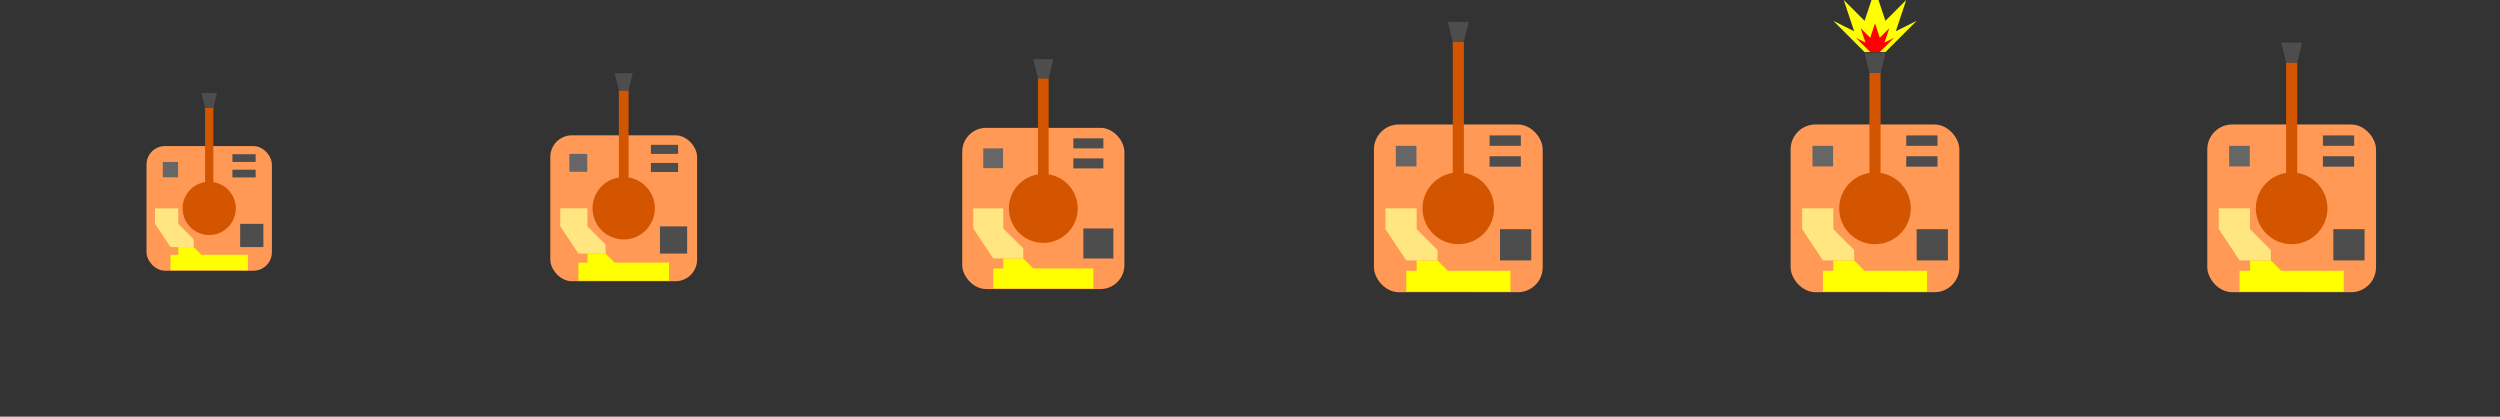 <?xml version="1.0" encoding="UTF-8" standalone="no"?>
<!-- Created with Inkscape (http://www.inkscape.org/) -->

<svg
   xmlns:dc="http://purl.org/dc/elements/1.1/"
   xmlns:cc="http://creativecommons.org/ns#"
   xmlns:rdf="http://www.w3.org/1999/02/22-rdf-syntax-ns#"
   xmlns:svg="http://www.w3.org/2000/svg"
   xmlns="http://www.w3.org/2000/svg"
   xmlns:sodipodi="http://sodipodi.sourceforge.net/DTD/sodipodi-0.dtd"
   xmlns:inkscape="http://www.inkscape.org/namespaces/inkscape"
   width="1920"
   height="320"
   viewBox="0 0 1920 320"
   id="svg4392"
   version="1.1"
   inkscape:version="0.91 r13725"
   sodipodi:docname="weapon-gun.svg"
   inkscape:export-filename="/Users/mike/Documents/my/wtd/src/files/images/weapon-gun-2.png"
   inkscape:export-xdpi="36"
   inkscape:export-ydpi="36">
  <rect x="0" y="0" width="1920" height="320" fill="#333333" stroke="none"/>
  <defs
     id="defs4394">
    <mask
       maskUnits="userSpaceOnUse"
       id="mask7603">
      <circle
         style="display:inline;opacity:1;fill:#ffffff;fill-opacity:1;fill-rule:nonzero;stroke:#3e3e3e;stroke-width:5;stroke-linecap:round;stroke-linejoin:round;stroke-miterlimit:4;stroke-dasharray:none;stroke-opacity:1"
         id="circle7605"
         cx="480"
         cy="160"
         r="71.643"
         transform="matrix(0,1,-1,0,0,0)" />
    </mask>
    <mask
       maskUnits="userSpaceOnUse"
       id="mask7607">
      <circle
         style="display:inline;opacity:1;fill:#ffffff;fill-opacity:1;fill-rule:nonzero;stroke:#3e3e3e;stroke-width:5;stroke-linecap:round;stroke-linejoin:round;stroke-miterlimit:4;stroke-dasharray:none;stroke-opacity:1"
         id="circle7609"
         cx="480"
         cy="160"
         r="71.643"
         transform="scale(-1,-1)" />
    </mask>
    <mask
       maskUnits="userSpaceOnUse"
       id="mask7611">
      <circle
         style="display:inline;opacity:1;fill:#ffffff;fill-opacity:1;fill-rule:nonzero;stroke:#3e3e3e;stroke-width:5;stroke-linecap:round;stroke-linejoin:round;stroke-miterlimit:4;stroke-dasharray:none;stroke-opacity:1"
         id="circle7613"
         cx="480"
         cy="160"
         r="71.643"
         transform="matrix(0,-1,1,0,0,0)" />
    </mask>
    <mask
       maskUnits="userSpaceOnUse"
       id="mask7615">
      <circle
         style="display:inline;opacity:1;fill:#ffffff;fill-opacity:1;fill-rule:nonzero;stroke:#3e3e3e;stroke-width:5;stroke-linecap:round;stroke-linejoin:round;stroke-miterlimit:4;stroke-dasharray:none;stroke-opacity:1"
         id="circle7617"
         cx="480"
         cy="160"
         r="71.643" />
    </mask>
    <clipPath
       clipPathUnits="userSpaceOnUse"
       id="clipPath7689">
      <path
         style="display:inline;opacity:1;fill:#ffffff;fill-opacity:1;fill-rule:nonzero;stroke:none;stroke-width:5;stroke-linecap:round;stroke-linejoin:round;stroke-miterlimit:4;stroke-dasharray:none;stroke-opacity:1"
         d="M -176,535.607 A 71.607,71.607 0 0 1 -247.607,464 71.607,71.607 0 0 1 -176,392.393 71.607,71.607 0 0 1 -104.393,464 71.607,71.607 0 0 1 -176,535.607 Z"
         id="path7691"
         inkscape:connector-curvature="0" />
    </clipPath>
    <clipPath
       clipPathUnits="userSpaceOnUse"
       id="clipPath7693">
      <path
         style="display:inline;opacity:1;fill:#ffffff;fill-opacity:1;fill-rule:nonzero;stroke:none;stroke-width:5;stroke-linecap:round;stroke-linejoin:round;stroke-miterlimit:4;stroke-dasharray:none;stroke-opacity:1"
         d="M -567.607,-176 A 71.607,71.607 0 0 1 -496,-247.607 71.607,71.607 0 0 1 -424.393,-176 71.607,71.607 0 0 1 -496,-104.393 71.607,71.607 0 0 1 -567.607,-176 Z"
         id="path7695"
         inkscape:connector-curvature="0" />
    </clipPath>
    <clipPath
       clipPathUnits="userSpaceOnUse"
       id="clipPath7697">
      <path
         style="display:inline;opacity:1;fill:#ffffff;fill-opacity:1;fill-rule:nonzero;stroke:none;stroke-width:5;stroke-linecap:round;stroke-linejoin:round;stroke-miterlimit:4;stroke-dasharray:none;stroke-opacity:1"
         d="M 144,-567.607 A 71.607,71.607 0 0 1 215.607,-496 71.607,71.607 0 0 1 144,-424.393 71.607,71.607 0 0 1 72.393,-496 71.607,71.607 0 0 1 144,-567.607 Z"
         id="path7699"
         inkscape:connector-curvature="0" />
    </clipPath>
    <clipPath
       clipPathUnits="userSpaceOnUse"
       id="clipPath7701">
      <path
         style="display:inline;opacity:1;fill:#ffffff;fill-opacity:1;fill-rule:nonzero;stroke:none;stroke-width:5;stroke-linecap:round;stroke-linejoin:round;stroke-miterlimit:4;stroke-dasharray:none;stroke-opacity:1"
         d="M 535.607,144 A 71.607,71.607 0 0 1 464,215.607 71.607,71.607 0 0 1 392.393,144 71.607,71.607 0 0 1 464,72.393 71.607,71.607 0 0 1 535.607,144 Z"
         id="path7703"
         inkscape:connector-curvature="0" />
    </clipPath>
    <clipPath
       clipPathUnits="userSpaceOnUse"
       id="clipPath7732">
      <path
         inkscape:connector-curvature="0"
         style="display:inline;opacity:1;fill:#ffffff;fill-opacity:1;fill-rule:nonzero;stroke:none;stroke-width:5;stroke-linecap:round;stroke-linejoin:round;stroke-miterlimit:4;stroke-dasharray:none;stroke-opacity:1"
         d="M -192,519.607 A 71.607,71.607 0 0 1 -263.607,448 71.607,71.607 0 0 1 -192,376.393 71.607,71.607 0 0 1 -120.393,448 a 71.607,71.607 0 0 1 -71.607,71.607 z"
         id="path7734" />
    </clipPath>
    <clipPath
       clipPathUnits="userSpaceOnUse"
       id="clipPath7736">
      <path
         inkscape:connector-curvature="0"
         style="display:inline;opacity:1;fill:#ffffff;fill-opacity:1;fill-rule:nonzero;stroke:none;stroke-width:5;stroke-linecap:round;stroke-linejoin:round;stroke-miterlimit:4;stroke-dasharray:none;stroke-opacity:1"
         d="M -583.607,-192 A 71.607,71.607 0 0 1 -512,-263.607 a 71.607,71.607 0 0 1 71.607,71.607 71.607,71.607 0 0 1 -71.607,71.607 71.607,71.607 0 0 1 -71.607,-71.607 z"
         id="path7738" />
    </clipPath>
    <clipPath
       clipPathUnits="userSpaceOnUse"
       id="clipPath7740">
      <path
         inkscape:connector-curvature="0"
         style="display:inline;opacity:1;fill:#ffffff;fill-opacity:1;fill-rule:nonzero;stroke:none;stroke-width:5;stroke-linecap:round;stroke-linejoin:round;stroke-miterlimit:4;stroke-dasharray:none;stroke-opacity:1"
         d="M 128,-583.607 A 71.607,71.607 0 0 1 199.607,-512 71.607,71.607 0 0 1 128,-440.393 71.607,71.607 0 0 1 56.393,-512 71.607,71.607 0 0 1 128,-583.607 Z"
         id="path7742" />
    </clipPath>
    <clipPath
       clipPathUnits="userSpaceOnUse"
       id="clipPath7744">
      <path
         inkscape:connector-curvature="0"
         style="display:inline;opacity:1;fill:#ffffff;fill-opacity:1;fill-rule:nonzero;stroke:none;stroke-width:5;stroke-linecap:round;stroke-linejoin:round;stroke-miterlimit:4;stroke-dasharray:none;stroke-opacity:1"
         d="M 519.607,128 A 71.607,71.607 0 0 1 448,199.607 71.607,71.607 0 0 1 376.393,128 71.607,71.607 0 0 1 448,56.393 71.607,71.607 0 0 1 519.607,128 Z"
         id="path7746" />
    </clipPath>
    <clipPath
       clipPathUnits="userSpaceOnUse"
       id="clipPath7799">
      <path
         inkscape:connector-curvature="0"
         style="display:inline;opacity:1;fill:#ffffff;fill-opacity:1;fill-rule:nonzero;stroke:none;stroke-width:5;stroke-linecap:round;stroke-linejoin:round;stroke-miterlimit:4;stroke-dasharray:none;stroke-opacity:1"
         d="M -200,511.607 A 71.607,71.607 0 0 1 -271.607,440 71.607,71.607 0 0 1 -200,368.393 71.607,71.607 0 0 1 -128.393,440 71.607,71.607 0 0 1 -200,511.607 Z"
         id="path7801" />
    </clipPath>
    <clipPath
       clipPathUnits="userSpaceOnUse"
       id="clipPath7803">
      <path
         inkscape:connector-curvature="0"
         style="display:inline;opacity:1;fill:#ffffff;fill-opacity:1;fill-rule:nonzero;stroke:none;stroke-width:5;stroke-linecap:round;stroke-linejoin:round;stroke-miterlimit:4;stroke-dasharray:none;stroke-opacity:1"
         d="M -591.607,-200 A 71.607,71.607 0 0 1 -520,-271.607 71.607,71.607 0 0 1 -448.393,-200 71.607,71.607 0 0 1 -520,-128.393 71.607,71.607 0 0 1 -591.607,-200 Z"
         id="path7805" />
    </clipPath>
    <clipPath
       clipPathUnits="userSpaceOnUse"
       id="clipPath7807">
      <path
         inkscape:connector-curvature="0"
         style="display:inline;opacity:1;fill:#ffffff;fill-opacity:1;fill-rule:nonzero;stroke:none;stroke-width:5;stroke-linecap:round;stroke-linejoin:round;stroke-miterlimit:4;stroke-dasharray:none;stroke-opacity:1"
         d="M 120,-591.607 A 71.607,71.607 0 0 1 191.607,-520 71.607,71.607 0 0 1 120,-448.393 71.607,71.607 0 0 1 48.393,-520 71.607,71.607 0 0 1 120,-591.607 Z"
         id="path7809" />
    </clipPath>
    <clipPath
       clipPathUnits="userSpaceOnUse"
       id="clipPath7811">
      <path
         inkscape:connector-curvature="0"
         style="display:inline;opacity:1;fill:#ffffff;fill-opacity:1;fill-rule:nonzero;stroke:none;stroke-width:5;stroke-linecap:round;stroke-linejoin:round;stroke-miterlimit:4;stroke-dasharray:none;stroke-opacity:1"
         d="M 511.607,120 A 71.607,71.607 0 0 1 440,191.607 71.607,71.607 0 0 1 368.393,120 71.607,71.607 0 0 1 440,48.393 71.607,71.607 0 0 1 511.607,120 Z"
         id="path7813" />
    </clipPath>
  </defs>
  <sodipodi:namedview
     id="base"
     pagecolor="#ffffff"
     bordercolor="#666666"
     borderopacity="1.0"
     inkscape:pageopacity="0.0"
     inkscape:pageshadow="2"
     inkscape:zoom="0.175"
     inkscape:cx="1418.6197"
     inkscape:cy="296.64308"
     inkscape:document-units="px"
     inkscape:current-layer="layer3"
     showgrid="true"
     units="px"
     inkscape:snap-bbox="true"
     inkscape:bbox-nodes="true"
     inkscape:snap-bbox-edge-midpoints="true"
     inkscape:snap-bbox-midpoints="false"
     inkscape:snap-center="true"
     inkscape:snap-object-midpoints="true"
     inkscape:window-width="1280"
     inkscape:window-height="751"
     inkscape:window-x="0"
     inkscape:window-y="1"
     inkscape:window-maximized="1"
     inkscape:snap-global="true"
     inkscape:snap-intersection-paths="true"
     inkscape:object-nodes="true">
    <inkscape:grid
       type="xygrid"
       id="grid4940"
       spacingx="8"
       spacingy="8"
       empspacing="10"
       dotted="false" />
  </sodipodi:namedview>
  <g
     inkscape:label="bottom"
     inkscape:groupmode="layer"
     id="layer1"
     transform="translate(0,-732.362)"
     style="display:inline">
    <path
       cx="486.75"
       cy="901.612"
       r="102.75"
       style="opacity:1;fill:#ff9955;fill-opacity:1;stroke:#4c4c4c;stroke-width:5;stroke-linecap:round;stroke-linejoin:round;stroke-miterlimit:4;stroke-dasharray:none;stroke-opacity:1"
       id="path5629"
       d=""
       inkscape:connector-curvature="0" />
    <path
       cx="486.75"
       cy="901.612"
       r="102.75"
       style="opacity:1;fill:#ff9955;fill-opacity:1;stroke:#4c4c4c;stroke-width:5;stroke-linecap:round;stroke-linejoin:round;stroke-miterlimit:4;stroke-dasharray:none;stroke-opacity:1"
       id="path5631"
       d=""
       inkscape:connector-curvature="0" />
    <path
       cx="486.75"
       cy="901.612"
       r="102.75"
       style="opacity:1;fill:#ff9955;fill-opacity:1;stroke:#4c4c4c;stroke-width:5;stroke-linecap:round;stroke-linejoin:round;stroke-miterlimit:4;stroke-dasharray:none;stroke-opacity:1"
       id="path5633"
       d=""
       inkscape:connector-curvature="0" />
  </g>
  <g
     inkscape:groupmode="layer"
     id="layer2"
     inkscape:label="base"
     style="display:inline" />
  <g
     inkscape:groupmode="layer"
     id="layer8"
     inkscape:label="cut"
     style="display:inline" />
  <g
     inkscape:groupmode="layer"
     id="layer7"
     inkscape:label="top"
     style="display:inline" />
  <g
     inkscape:groupmode="layer"
     id="layer3"
     inkscape:label="weapon"
     style="display:inline">
    <g
       id="g8249"
       inkscape:transform-center-x="-6.1035158e-05"
       inkscape:transform-center-y="-39.414123"
       transform="translate(-1280,-4.0868963e-7)">
      <rect
         style="opacity:1;fill:#ff9955;fill-opacity:1;stroke:none;stroke-width:5.36;stroke-linecap:round;stroke-linejoin:round;stroke-miterlimit:4;stroke-dasharray:none;stroke-opacity:1"
         id="rect7909"
         width="129.603"
         height="128.822"
         x="2335.199"
         y="95.598"
         ry="19.111" />
      <path
         style="opacity:1;fill:#d45500;fill-opacity:1;stroke:none;stroke-width:5.36;stroke-linecap:round;stroke-linejoin:round;stroke-miterlimit:4;stroke-dasharray:none;stroke-opacity:1"
         d="m 2395.73,32 8.54,0 0,132.801 -8.54,0 z"
         id="rect7911"
         inkscape:connector-curvature="0"
         sodipodi:nodetypes="ccccc" />
      <rect
         style="opacity:1;fill:#4d4d4d;fill-opacity:1;stroke:none;stroke-width:5.36;stroke-linecap:round;stroke-linejoin:round;stroke-miterlimit:4;stroke-dasharray:none;stroke-opacity:1"
         id="rect7913"
         width="24"
         height="24"
         x="2432"
         y="176" />
      <rect
         y="112"
         x="2352"
         height="15.811"
         width="15.832"
         id="rect7915"
         style="opacity:1;fill:#666666;fill-opacity:1;stroke:none;stroke-width:5.36;stroke-linecap:round;stroke-linejoin:round;stroke-miterlimit:4;stroke-dasharray:none;stroke-opacity:1" />
      <path
         style="opacity:1;fill:#ffff00;fill-opacity:1;stroke:none;stroke-width:5.36;stroke-linecap:round;stroke-linejoin:round;stroke-miterlimit:4;stroke-dasharray:none;stroke-opacity:1"
         d="m 2360,208 8,0 0,-8 16,0 8,8 48,0 0,16 -80,-0.062 z"
         id="rect7917"
         inkscape:connector-curvature="0"
         sodipodi:nodetypes="ccccccccc" />
      <path
         style="fill:none;fill-rule:evenodd;stroke:none;stroke-width:5.36;stroke-linecap:round;stroke-linejoin:miter;stroke-miterlimit:4;stroke-dasharray:none;stroke-opacity:1"
         d="m 2426.619,110.028 22.787,0"
         id="path7919"
         inkscape:connector-curvature="0" />
      <path
         inkscape:connector-curvature="0"
         id="path7921"
         d="m 2426.619,121.353 22.787,0"
         style="fill:none;fill-rule:evenodd;stroke:none;stroke-width:5.36;stroke-linecap:round;stroke-linejoin:miter;stroke-miterlimit:4;stroke-dasharray:none;stroke-opacity:1" />
      <path
         style="fill:none;fill-rule:evenodd;stroke:none;stroke-width:5.36;stroke-linecap:round;stroke-linejoin:miter;stroke-miterlimit:4;stroke-dasharray:none;stroke-opacity:1"
         d="m 2426.619,132.678 22.787,0"
         id="path7923"
         inkscape:connector-curvature="0" />
      <path
         style="opacity:1;fill:#4d4d4d;fill-opacity:1;stroke:none;stroke-width:5.36;stroke-linecap:round;stroke-linejoin:round;stroke-miterlimit:4;stroke-dasharray:none;stroke-opacity:1"
         d="m 2395.73,32 8.54,0 3.73,-15.248 -15.999,0 z"
         id="path7925"
         inkscape:connector-curvature="0"
         sodipodi:nodetypes="ccccc" />
      <ellipse
         ry="27.532"
         rx="27.506"
         style="opacity:1;fill:#d45500;fill-opacity:1;fill-rule:nonzero;stroke:none;stroke-width:5.36;stroke-linecap:round;stroke-linejoin:round;stroke-miterlimit:4;stroke-dasharray:none;stroke-opacity:1"
         id="circle7927"
         cx="2400"
         cy="160.009" />
      <rect
         y="104"
         x="2424"
         height="8"
         width="24"
         id="rect8135"
         style="opacity:1;fill:#4d4d4d;fill-opacity:1;stroke:none;stroke-width:5.36;stroke-linecap:round;stroke-linejoin:round;stroke-miterlimit:4;stroke-dasharray:none;stroke-opacity:1" />
      <rect
         style="opacity:1;fill:#4d4d4d;fill-opacity:1;stroke:none;stroke-width:5.36;stroke-linecap:round;stroke-linejoin:round;stroke-miterlimit:4;stroke-dasharray:none;stroke-opacity:1"
         id="rect8137"
         width="24"
         height="8"
         x="2424"
         y="120" />
      <path
         sodipodi:nodetypes="ccccccccc"
         inkscape:connector-curvature="0"
         id="path8140"
         d="m 2344,160 24,0 0,16 8,8 8,8 0,8 -24,0 -16,-24.062 z"
         style="opacity:1;fill:#ffe680;fill-opacity:1;stroke:none;stroke-width:5.36;stroke-linecap:round;stroke-linejoin:round;stroke-miterlimit:4;stroke-dasharray:none;stroke-opacity:1" />
    </g>
    <g
       id="g8264"
       inkscape:transform-center-x="0.00018310547"
       inkscape:transform-center-y="-27.414122"
       transform="translate(-1280,2.1631035e-7)">
      <rect
         ry="19.111"
         y="95.598"
         x="2655.198"
         height="128.822"
         width="129.603"
         id="rect8146"
         style="opacity:1;fill:#ff9955;fill-opacity:1;stroke:none;stroke-width:5.36;stroke-linecap:round;stroke-linejoin:round;stroke-miterlimit:4;stroke-dasharray:none;stroke-opacity:1" />
      <path
         sodipodi:nodetypes="ccccc"
         inkscape:connector-curvature="0"
         id="path8148"
         d="m 2715.73,56 8.54,0 0,108.801 -8.54,0 z"
         style="opacity:1;fill:#d45500;fill-opacity:1;stroke:none;stroke-width:5.36;stroke-linecap:round;stroke-linejoin:round;stroke-miterlimit:4;stroke-dasharray:none;stroke-opacity:1" />
      <rect
         y="176"
         x="2752"
         height="24"
         width="24"
         id="rect8150"
         style="opacity:1;fill:#4d4d4d;fill-opacity:1;stroke:none;stroke-width:5.36;stroke-linecap:round;stroke-linejoin:round;stroke-miterlimit:4;stroke-dasharray:none;stroke-opacity:1" />
      <rect
         style="opacity:1;fill:#666666;fill-opacity:1;stroke:none;stroke-width:5.36;stroke-linecap:round;stroke-linejoin:round;stroke-miterlimit:4;stroke-dasharray:none;stroke-opacity:1"
         id="rect8152"
         width="15.832"
         height="15.811"
         x="2672"
         y="112" />
      <path
         sodipodi:nodetypes="ccccccccc"
         inkscape:connector-curvature="0"
         id="path8154"
         d="m 2680,208 8,0 0,-8 16,0 8,8 48,0 0,16 -80,-0.062 z"
         style="opacity:1;fill:#ffff00;fill-opacity:1;stroke:none;stroke-width:5.36;stroke-linecap:round;stroke-linejoin:round;stroke-miterlimit:4;stroke-dasharray:none;stroke-opacity:1" />
      <path
         inkscape:connector-curvature="0"
         id="path8156"
         d="m 2746.619,110.028 22.787,0"
         style="fill:none;fill-rule:evenodd;stroke:none;stroke-width:5.36;stroke-linecap:round;stroke-linejoin:miter;stroke-miterlimit:4;stroke-dasharray:none;stroke-opacity:1" />
      <path
         style="fill:none;fill-rule:evenodd;stroke:none;stroke-width:5.36;stroke-linecap:round;stroke-linejoin:miter;stroke-miterlimit:4;stroke-dasharray:none;stroke-opacity:1"
         d="m 2746.619,121.353 22.787,0"
         id="path8158"
         inkscape:connector-curvature="0" />
      <path
         inkscape:connector-curvature="0"
         id="path8160"
         d="m 2746.619,132.678 22.787,0"
         style="fill:none;fill-rule:evenodd;stroke:none;stroke-width:5.36;stroke-linecap:round;stroke-linejoin:miter;stroke-miterlimit:4;stroke-dasharray:none;stroke-opacity:1" />
      <path
         sodipodi:nodetypes="ccccc"
         inkscape:connector-curvature="0"
         id="path8162"
         d="m 2715.73,56 8.54,0 3.73,-15.248 -15.999,0 z"
         style="opacity:1;fill:#4d4d4d;fill-opacity:1;stroke:none;stroke-width:5.36;stroke-linecap:round;stroke-linejoin:round;stroke-miterlimit:4;stroke-dasharray:none;stroke-opacity:1" />
      <ellipse
         ry="27.532"
         rx="27.506"
         cy="160.009"
         cx="2720"
         id="circle8164"
         style="opacity:1;fill:#d45500;fill-opacity:1;fill-rule:nonzero;stroke:none;stroke-width:5.36;stroke-linecap:round;stroke-linejoin:round;stroke-miterlimit:4;stroke-dasharray:none;stroke-opacity:1" />
      <rect
         style="opacity:1;fill:#4d4d4d;fill-opacity:1;stroke:none;stroke-width:5.36;stroke-linecap:round;stroke-linejoin:round;stroke-miterlimit:4;stroke-dasharray:none;stroke-opacity:1"
         id="rect8166"
         width="24"
         height="8"
         x="2744"
         y="104" />
      <rect
         y="120"
         x="2744"
         height="8"
         width="24"
         id="rect8168"
         style="opacity:1;fill:#4d4d4d;fill-opacity:1;stroke:none;stroke-width:5.36;stroke-linecap:round;stroke-linejoin:round;stroke-miterlimit:4;stroke-dasharray:none;stroke-opacity:1" />
      <path
         style="opacity:1;fill:#ffe680;fill-opacity:1;stroke:none;stroke-width:5.36;stroke-linecap:round;stroke-linejoin:round;stroke-miterlimit:4;stroke-dasharray:none;stroke-opacity:1"
         d="m 2664,160 24,0 0,16 8,8 8,8 0,8 -24,0 -16,-24.062 z"
         id="path8170"
         inkscape:connector-curvature="0"
         sodipodi:nodetypes="ccccccccc" />
    </g>
    <g
       id="g8279"
       inkscape:transform-center-x="0.00018310547"
       inkscape:transform-center-y="-31.414122"
       transform="translate(-1280,3.413104e-7)">
      <rect
         style="opacity:1;fill:#ff9955;fill-opacity:1;stroke:none;stroke-width:5.36;stroke-linecap:round;stroke-linejoin:round;stroke-miterlimit:4;stroke-dasharray:none;stroke-opacity:1"
         id="rect8180"
         width="129.603"
         height="128.822"
         x="2975.198"
         y="95.598"
         ry="19.111" />
      <path
         style="opacity:1;fill:#d45500;fill-opacity:1;stroke:none;stroke-width:5.36;stroke-linecap:round;stroke-linejoin:round;stroke-miterlimit:4;stroke-dasharray:none;stroke-opacity:1"
         d="m 3035.73,48 8.54,0 0,116.801 -8.54,0 z"
         id="path8182"
         inkscape:connector-curvature="0"
         sodipodi:nodetypes="ccccc" />
      <rect
         style="opacity:1;fill:#4d4d4d;fill-opacity:1;stroke:none;stroke-width:5.36;stroke-linecap:round;stroke-linejoin:round;stroke-miterlimit:4;stroke-dasharray:none;stroke-opacity:1"
         id="rect8184"
         width="24"
         height="24"
         x="3072"
         y="176" />
      <rect
         y="112"
         x="2992"
         height="15.811"
         width="15.832"
         id="rect8186"
         style="opacity:1;fill:#666666;fill-opacity:1;stroke:none;stroke-width:5.36;stroke-linecap:round;stroke-linejoin:round;stroke-miterlimit:4;stroke-dasharray:none;stroke-opacity:1" />
      <path
         style="opacity:1;fill:#ffff00;fill-opacity:1;stroke:none;stroke-width:5.36;stroke-linecap:round;stroke-linejoin:round;stroke-miterlimit:4;stroke-dasharray:none;stroke-opacity:1"
         d="m 3000,208 8,0 0,-8 16,0 8,8 48,0 0,16 -80,-0.062 z"
         id="path8188"
         inkscape:connector-curvature="0"
         sodipodi:nodetypes="ccccccccc" />
      <path
         style="fill:none;fill-rule:evenodd;stroke:none;stroke-width:5.36;stroke-linecap:round;stroke-linejoin:miter;stroke-miterlimit:4;stroke-dasharray:none;stroke-opacity:1"
         d="m 3066.619,110.028 22.787,0"
         id="path8190"
         inkscape:connector-curvature="0" />
      <path
         inkscape:connector-curvature="0"
         id="path8192"
         d="m 3066.619,121.353 22.787,0"
         style="fill:none;fill-rule:evenodd;stroke:none;stroke-width:5.36;stroke-linecap:round;stroke-linejoin:miter;stroke-miterlimit:4;stroke-dasharray:none;stroke-opacity:1" />
      <path
         style="fill:none;fill-rule:evenodd;stroke:none;stroke-width:5.36;stroke-linecap:round;stroke-linejoin:miter;stroke-miterlimit:4;stroke-dasharray:none;stroke-opacity:1"
         d="m 3066.619,132.678 22.787,0"
         id="path8194"
         inkscape:connector-curvature="0" />
      <path
         style="opacity:1;fill:#4d4d4d;fill-opacity:1;stroke:none;stroke-width:5.36;stroke-linecap:round;stroke-linejoin:round;stroke-miterlimit:4;stroke-dasharray:none;stroke-opacity:1"
         d="m 3035.73,48 8.54,0 3.729,-15.248 -15.999,0 z"
         id="path8196"
         inkscape:connector-curvature="0"
         sodipodi:nodetypes="ccccc" />
      <ellipse
         ry="27.532"
         rx="27.506"
         style="opacity:1;fill:#d45500;fill-opacity:1;fill-rule:nonzero;stroke:none;stroke-width:5.36;stroke-linecap:round;stroke-linejoin:round;stroke-miterlimit:4;stroke-dasharray:none;stroke-opacity:1"
         id="circle8198"
         cx="3040"
         cy="160.009" />
      <rect
         y="104"
         x="3064"
         height="8"
         width="24"
         id="rect8200"
         style="opacity:1;fill:#4d4d4d;fill-opacity:1;stroke:none;stroke-width:5.36;stroke-linecap:round;stroke-linejoin:round;stroke-miterlimit:4;stroke-dasharray:none;stroke-opacity:1" />
      <rect
         style="opacity:1;fill:#4d4d4d;fill-opacity:1;stroke:none;stroke-width:5.36;stroke-linecap:round;stroke-linejoin:round;stroke-miterlimit:4;stroke-dasharray:none;stroke-opacity:1"
         id="rect8202"
         width="24"
         height="8"
         x="3064"
         y="120" />
      <path
         sodipodi:nodetypes="ccccccccc"
         inkscape:connector-curvature="0"
         id="path8204"
         d="m 2984,160 24,0 0,16 8,8 8,8 0,8 -24,0 -16,-24.062 z"
         style="opacity:1;fill:#ffe680;fill-opacity:1;stroke:none;stroke-width:5.36;stroke-linecap:round;stroke-linejoin:round;stroke-miterlimit:4;stroke-dasharray:none;stroke-opacity:1" />
    </g>
    <g
       inkscape:transform-center-y="-23.86027"
       inkscape:transform-center-x="0.00015230095"
       id="g8378"
       transform="matrix(0.87,0,0,0.87,-1887.391,20.742)">
      <rect
         style="opacity:1;fill:#ff9955;fill-opacity:1;stroke:none;stroke-width:5.36;stroke-linecap:round;stroke-linejoin:round;stroke-miterlimit:4;stroke-dasharray:none;stroke-opacity:1"
         id="rect8380"
         width="129.603"
         height="128.822"
         x="2655.198"
         y="95.598"
         ry="19.111" />
      <path
         style="opacity:1;fill:#d45500;fill-opacity:1;stroke:none;stroke-width:5.36;stroke-linecap:round;stroke-linejoin:round;stroke-miterlimit:4;stroke-dasharray:none;stroke-opacity:1"
         d="m 2715.73,56 8.54,0 0,108.801 -8.54,0 z"
         id="path8382"
         inkscape:connector-curvature="0"
         sodipodi:nodetypes="ccccc" />
      <rect
         style="opacity:1;fill:#4d4d4d;fill-opacity:1;stroke:none;stroke-width:5.36;stroke-linecap:round;stroke-linejoin:round;stroke-miterlimit:4;stroke-dasharray:none;stroke-opacity:1"
         id="rect8384"
         width="24"
         height="24"
         x="2752"
         y="176" />
      <rect
         y="112"
         x="2672"
         height="15.811"
         width="15.832"
         id="rect8386"
         style="opacity:1;fill:#666666;fill-opacity:1;stroke:none;stroke-width:5.36;stroke-linecap:round;stroke-linejoin:round;stroke-miterlimit:4;stroke-dasharray:none;stroke-opacity:1" />
      <path
         style="opacity:1;fill:#ffff00;fill-opacity:1;stroke:none;stroke-width:5.36;stroke-linecap:round;stroke-linejoin:round;stroke-miterlimit:4;stroke-dasharray:none;stroke-opacity:1"
         d="m 2680,208 8,0 0,-8 16,0 8,8 48,0 0,16 -80,-0.062 z"
         id="path8388"
         inkscape:connector-curvature="0"
         sodipodi:nodetypes="ccccccccc" />
      <path
         style="fill:none;fill-rule:evenodd;stroke:none;stroke-width:5.36;stroke-linecap:round;stroke-linejoin:miter;stroke-miterlimit:4;stroke-dasharray:none;stroke-opacity:1"
         d="m 2746.619,110.028 22.787,0"
         id="path8390"
         inkscape:connector-curvature="0" />
      <path
         inkscape:connector-curvature="0"
         id="path8392"
         d="m 2746.619,121.353 22.787,0"
         style="fill:none;fill-rule:evenodd;stroke:none;stroke-width:5.36;stroke-linecap:round;stroke-linejoin:miter;stroke-miterlimit:4;stroke-dasharray:none;stroke-opacity:1" />
      <path
         style="fill:none;fill-rule:evenodd;stroke:none;stroke-width:5.36;stroke-linecap:round;stroke-linejoin:miter;stroke-miterlimit:4;stroke-dasharray:none;stroke-opacity:1"
         d="m 2746.619,132.678 22.787,0"
         id="path8394"
         inkscape:connector-curvature="0" />
      <path
         style="opacity:1;fill:#4d4d4d;fill-opacity:1;stroke:none;stroke-width:5.36;stroke-linecap:round;stroke-linejoin:round;stroke-miterlimit:4;stroke-dasharray:none;stroke-opacity:1"
         d="m 2715.73,56 8.54,0 3.73,-15.248 -15.999,0 z"
         id="path8396"
         inkscape:connector-curvature="0"
         sodipodi:nodetypes="ccccc" />
      <ellipse
         style="opacity:1;fill:#d45500;fill-opacity:1;fill-rule:nonzero;stroke:none;stroke-width:5.36;stroke-linecap:round;stroke-linejoin:round;stroke-miterlimit:4;stroke-dasharray:none;stroke-opacity:1"
         id="ellipse8398"
         cx="2720"
         cy="160.009"
         rx="27.506"
         ry="27.532" />
      <rect
         y="104"
         x="2744"
         height="8"
         width="24"
         id="rect8400"
         style="opacity:1;fill:#4d4d4d;fill-opacity:1;stroke:none;stroke-width:5.36;stroke-linecap:round;stroke-linejoin:round;stroke-miterlimit:4;stroke-dasharray:none;stroke-opacity:1" />
      <rect
         style="opacity:1;fill:#4d4d4d;fill-opacity:1;stroke:none;stroke-width:5.36;stroke-linecap:round;stroke-linejoin:round;stroke-miterlimit:4;stroke-dasharray:none;stroke-opacity:1"
         id="rect8402"
         width="24"
         height="8"
         x="2744"
         y="120" />
      <path
         sodipodi:nodetypes="ccccccccc"
         inkscape:connector-curvature="0"
         id="path8404"
         d="m 2664,160 24,0 0,16 8,8 8,8 0,8 -24,0 -16,-24.062 z"
         style="opacity:1;fill:#ffe680;fill-opacity:1;stroke:none;stroke-width:5.36;stroke-linecap:round;stroke-linejoin:round;stroke-miterlimit:4;stroke-dasharray:none;stroke-opacity:1" />
    </g>
    <g
       transform="matrix(0.743,0,0,0.743,-1860.286,41.16)"
       id="g8406"
       inkscape:transform-center-x="0.0001480488"
       inkscape:transform-center-y="-20.361903">
      <rect
         ry="19.111"
         y="95.598"
         x="2655.198"
         height="128.822"
         width="129.603"
         id="rect8408"
         style="opacity:1;fill:#ff9955;fill-opacity:1;stroke:none;stroke-width:5.36;stroke-linecap:round;stroke-linejoin:round;stroke-miterlimit:4;stroke-dasharray:none;stroke-opacity:1" />
      <path
         sodipodi:nodetypes="ccccc"
         inkscape:connector-curvature="0"
         id="path8410"
         d="m 2715.73,56 8.54,0 0,108.801 -8.54,0 z"
         style="opacity:1;fill:#d45500;fill-opacity:1;stroke:none;stroke-width:5.36;stroke-linecap:round;stroke-linejoin:round;stroke-miterlimit:4;stroke-dasharray:none;stroke-opacity:1" />
      <rect
         y="176"
         x="2752"
         height="24"
         width="24"
         id="rect8412"
         style="opacity:1;fill:#4d4d4d;fill-opacity:1;stroke:none;stroke-width:5.36;stroke-linecap:round;stroke-linejoin:round;stroke-miterlimit:4;stroke-dasharray:none;stroke-opacity:1" />
      <rect
         style="opacity:1;fill:#666666;fill-opacity:1;stroke:none;stroke-width:5.36;stroke-linecap:round;stroke-linejoin:round;stroke-miterlimit:4;stroke-dasharray:none;stroke-opacity:1"
         id="rect8414"
         width="15.832"
         height="15.811"
         x="2672"
         y="112" />
      <path
         sodipodi:nodetypes="ccccccccc"
         inkscape:connector-curvature="0"
         id="path8416"
         d="m 2680,208 8,0 0,-8 16,0 8,8 48,0 0,16 -80,-0.062 z"
         style="opacity:1;fill:#ffff00;fill-opacity:1;stroke:none;stroke-width:5.36;stroke-linecap:round;stroke-linejoin:round;stroke-miterlimit:4;stroke-dasharray:none;stroke-opacity:1" />
      <path
         inkscape:connector-curvature="0"
         id="path8418"
         d="m 2746.619,110.028 22.787,0"
         style="fill:none;fill-rule:evenodd;stroke:none;stroke-width:5.36;stroke-linecap:round;stroke-linejoin:miter;stroke-miterlimit:4;stroke-dasharray:none;stroke-opacity:1" />
      <path
         style="fill:none;fill-rule:evenodd;stroke:none;stroke-width:5.36;stroke-linecap:round;stroke-linejoin:miter;stroke-miterlimit:4;stroke-dasharray:none;stroke-opacity:1"
         d="m 2746.619,121.353 22.787,0"
         id="path8420"
         inkscape:connector-curvature="0" />
      <path
         inkscape:connector-curvature="0"
         id="path8422"
         d="m 2746.619,132.678 22.787,0"
         style="fill:none;fill-rule:evenodd;stroke:none;stroke-width:5.36;stroke-linecap:round;stroke-linejoin:miter;stroke-miterlimit:4;stroke-dasharray:none;stroke-opacity:1" />
      <path
         sodipodi:nodetypes="ccccc"
         inkscape:connector-curvature="0"
         id="path8424"
         d="m 2715.73,56 8.54,0 3.73,-15.248 -15.999,0 z"
         style="opacity:1;fill:#4d4d4d;fill-opacity:1;stroke:none;stroke-width:5.36;stroke-linecap:round;stroke-linejoin:round;stroke-miterlimit:4;stroke-dasharray:none;stroke-opacity:1" />
      <ellipse
         ry="27.532"
         rx="27.506"
         cy="160.009"
         cx="2720"
         id="ellipse8426"
         style="opacity:1;fill:#d45500;fill-opacity:1;fill-rule:nonzero;stroke:none;stroke-width:5.36;stroke-linecap:round;stroke-linejoin:round;stroke-miterlimit:4;stroke-dasharray:none;stroke-opacity:1" />
      <rect
         style="opacity:1;fill:#4d4d4d;fill-opacity:1;stroke:none;stroke-width:5.36;stroke-linecap:round;stroke-linejoin:round;stroke-miterlimit:4;stroke-dasharray:none;stroke-opacity:1"
         id="rect8428"
         width="24"
         height="8"
         x="2744"
         y="104" />
      <rect
         y="120"
         x="2744"
         height="8"
         width="24"
         id="rect8430"
         style="opacity:1;fill:#4d4d4d;fill-opacity:1;stroke:none;stroke-width:5.36;stroke-linecap:round;stroke-linejoin:round;stroke-miterlimit:4;stroke-dasharray:none;stroke-opacity:1" />
      <path
         style="opacity:1;fill:#ffe680;fill-opacity:1;stroke:none;stroke-width:5.36;stroke-linecap:round;stroke-linejoin:round;stroke-miterlimit:4;stroke-dasharray:none;stroke-opacity:1"
         d="m 2664,160 24,0 0,16 8,8 8,8 0,8 -24,0 -16,-24.062 z"
         id="path8432"
         inkscape:connector-curvature="0"
         sodipodi:nodetypes="ccccccccc" />
    </g>
    <g
       inkscape:transform-center-y="-26.33226"
       inkscape:transform-center-x="0.00016953029"
       id="g8434"
       transform="matrix(0.961,0,0,0.961,-1812.659,6.314)">
      <rect
         style="opacity:1;fill:#ff9955;fill-opacity:1;stroke:none;stroke-width:5.36;stroke-linecap:round;stroke-linejoin:round;stroke-miterlimit:4;stroke-dasharray:none;stroke-opacity:1"
         id="rect8436"
         width="129.603"
         height="128.822"
         x="2655.198"
         y="95.598"
         ry="19.111" />
      <path
         style="opacity:1;fill:#d45500;fill-opacity:1;stroke:none;stroke-width:5.36;stroke-linecap:round;stroke-linejoin:round;stroke-miterlimit:4;stroke-dasharray:none;stroke-opacity:1"
         d="m 2715.73,56 8.54,0 0,108.801 -8.54,0 z"
         id="path8438"
         inkscape:connector-curvature="0"
         sodipodi:nodetypes="ccccc" />
      <rect
         style="opacity:1;fill:#4d4d4d;fill-opacity:1;stroke:none;stroke-width:5.36;stroke-linecap:round;stroke-linejoin:round;stroke-miterlimit:4;stroke-dasharray:none;stroke-opacity:1"
         id="rect8440"
         width="24"
         height="24"
         x="2752"
         y="176" />
      <rect
         y="112"
         x="2672"
         height="15.811"
         width="15.832"
         id="rect8442"
         style="opacity:1;fill:#666666;fill-opacity:1;stroke:none;stroke-width:5.36;stroke-linecap:round;stroke-linejoin:round;stroke-miterlimit:4;stroke-dasharray:none;stroke-opacity:1" />
      <path
         style="opacity:1;fill:#ffff00;fill-opacity:1;stroke:none;stroke-width:5.36;stroke-linecap:round;stroke-linejoin:round;stroke-miterlimit:4;stroke-dasharray:none;stroke-opacity:1"
         d="m 2680,208 8,0 0,-8 16,0 8,8 48,0 0,16 -80,-0.062 z"
         id="path8444"
         inkscape:connector-curvature="0"
         sodipodi:nodetypes="ccccccccc" />
      <path
         style="fill:none;fill-rule:evenodd;stroke:none;stroke-width:5.36;stroke-linecap:round;stroke-linejoin:miter;stroke-miterlimit:4;stroke-dasharray:none;stroke-opacity:1"
         d="m 2746.619,110.028 22.787,0"
         id="path8446"
         inkscape:connector-curvature="0" />
      <path
         inkscape:connector-curvature="0"
         id="path8448"
         d="m 2746.619,121.353 22.787,0"
         style="fill:none;fill-rule:evenodd;stroke:none;stroke-width:5.36;stroke-linecap:round;stroke-linejoin:miter;stroke-miterlimit:4;stroke-dasharray:none;stroke-opacity:1" />
      <path
         style="fill:none;fill-rule:evenodd;stroke:none;stroke-width:5.36;stroke-linecap:round;stroke-linejoin:miter;stroke-miterlimit:4;stroke-dasharray:none;stroke-opacity:1"
         d="m 2746.619,132.678 22.787,0"
         id="path8450"
         inkscape:connector-curvature="0" />
      <path
         style="opacity:1;fill:#4d4d4d;fill-opacity:1;stroke:none;stroke-width:5.36;stroke-linecap:round;stroke-linejoin:round;stroke-miterlimit:4;stroke-dasharray:none;stroke-opacity:1"
         d="m 2715.73,56 8.54,0 3.73,-15.248 -15.999,0 z"
         id="path8452"
         inkscape:connector-curvature="0"
         sodipodi:nodetypes="ccccc" />
      <ellipse
         style="opacity:1;fill:#d45500;fill-opacity:1;fill-rule:nonzero;stroke:none;stroke-width:5.36;stroke-linecap:round;stroke-linejoin:round;stroke-miterlimit:4;stroke-dasharray:none;stroke-opacity:1"
         id="ellipse8454"
         cx="2720"
         cy="160.009"
         rx="27.506"
         ry="27.532" />
      <rect
         y="104"
         x="2744"
         height="8"
         width="24"
         id="rect8456"
         style="opacity:1;fill:#4d4d4d;fill-opacity:1;stroke:none;stroke-width:5.36;stroke-linecap:round;stroke-linejoin:round;stroke-miterlimit:4;stroke-dasharray:none;stroke-opacity:1" />
      <rect
         style="opacity:1;fill:#4d4d4d;fill-opacity:1;stroke:none;stroke-width:5.36;stroke-linecap:round;stroke-linejoin:round;stroke-miterlimit:4;stroke-dasharray:none;stroke-opacity:1"
         id="rect8458"
         width="24"
         height="8"
         x="2744"
         y="120" />
      <path
         sodipodi:nodetypes="ccccccccc"
         inkscape:connector-curvature="0"
         id="path8460"
         d="m 2664,160 24,0 0,16 8,8 8,8 0,8 -24,0 -16,-24.062 z"
         style="opacity:1;fill:#ffe680;fill-opacity:1;stroke:none;stroke-width:5.36;stroke-linecap:round;stroke-linejoin:round;stroke-miterlimit:4;stroke-dasharray:none;stroke-opacity:1" />
    </g>
    <g
       id="g12776"
       transform="translate(80,120)">
      <path
         sodipodi:nodetypes="ccccccccccccc"
         inkscape:connector-curvature="0"
         id="path12771"
         d="m 1360,-80 -8,0 L 1328,-104 l 16,8 -8,-24 16,16 8,-24 8,24 16,-16 -8,24 16,-8 -24,24 z"
         style="opacity:1;fill:#ffff00;fill-opacity:1;fill-rule:nonzero;stroke:none;stroke-width:5;stroke-linecap:round;stroke-linejoin:round;stroke-miterlimit:4;stroke-dasharray:none;stroke-opacity:1" />
      <path
         style="opacity:1;fill:#ff0000;fill-opacity:1;fill-rule:nonzero;stroke:none;stroke-width:5;stroke-linecap:round;stroke-linejoin:round;stroke-miterlimit:4;stroke-dasharray:none;stroke-opacity:1"
         d="m 1360,-80 -3.667,0 -11,-11 7.333,3.667 -3.667,-11 7.333,7.333 3.667,-11 3.667,11 7.333,-7.333 -3.667,11 7.333,-3.667 -11,11 z"
         id="path12774"
         inkscape:connector-curvature="0"
         sodipodi:nodetypes="ccccccccccccc" />
    </g>
  </g>
</svg>
